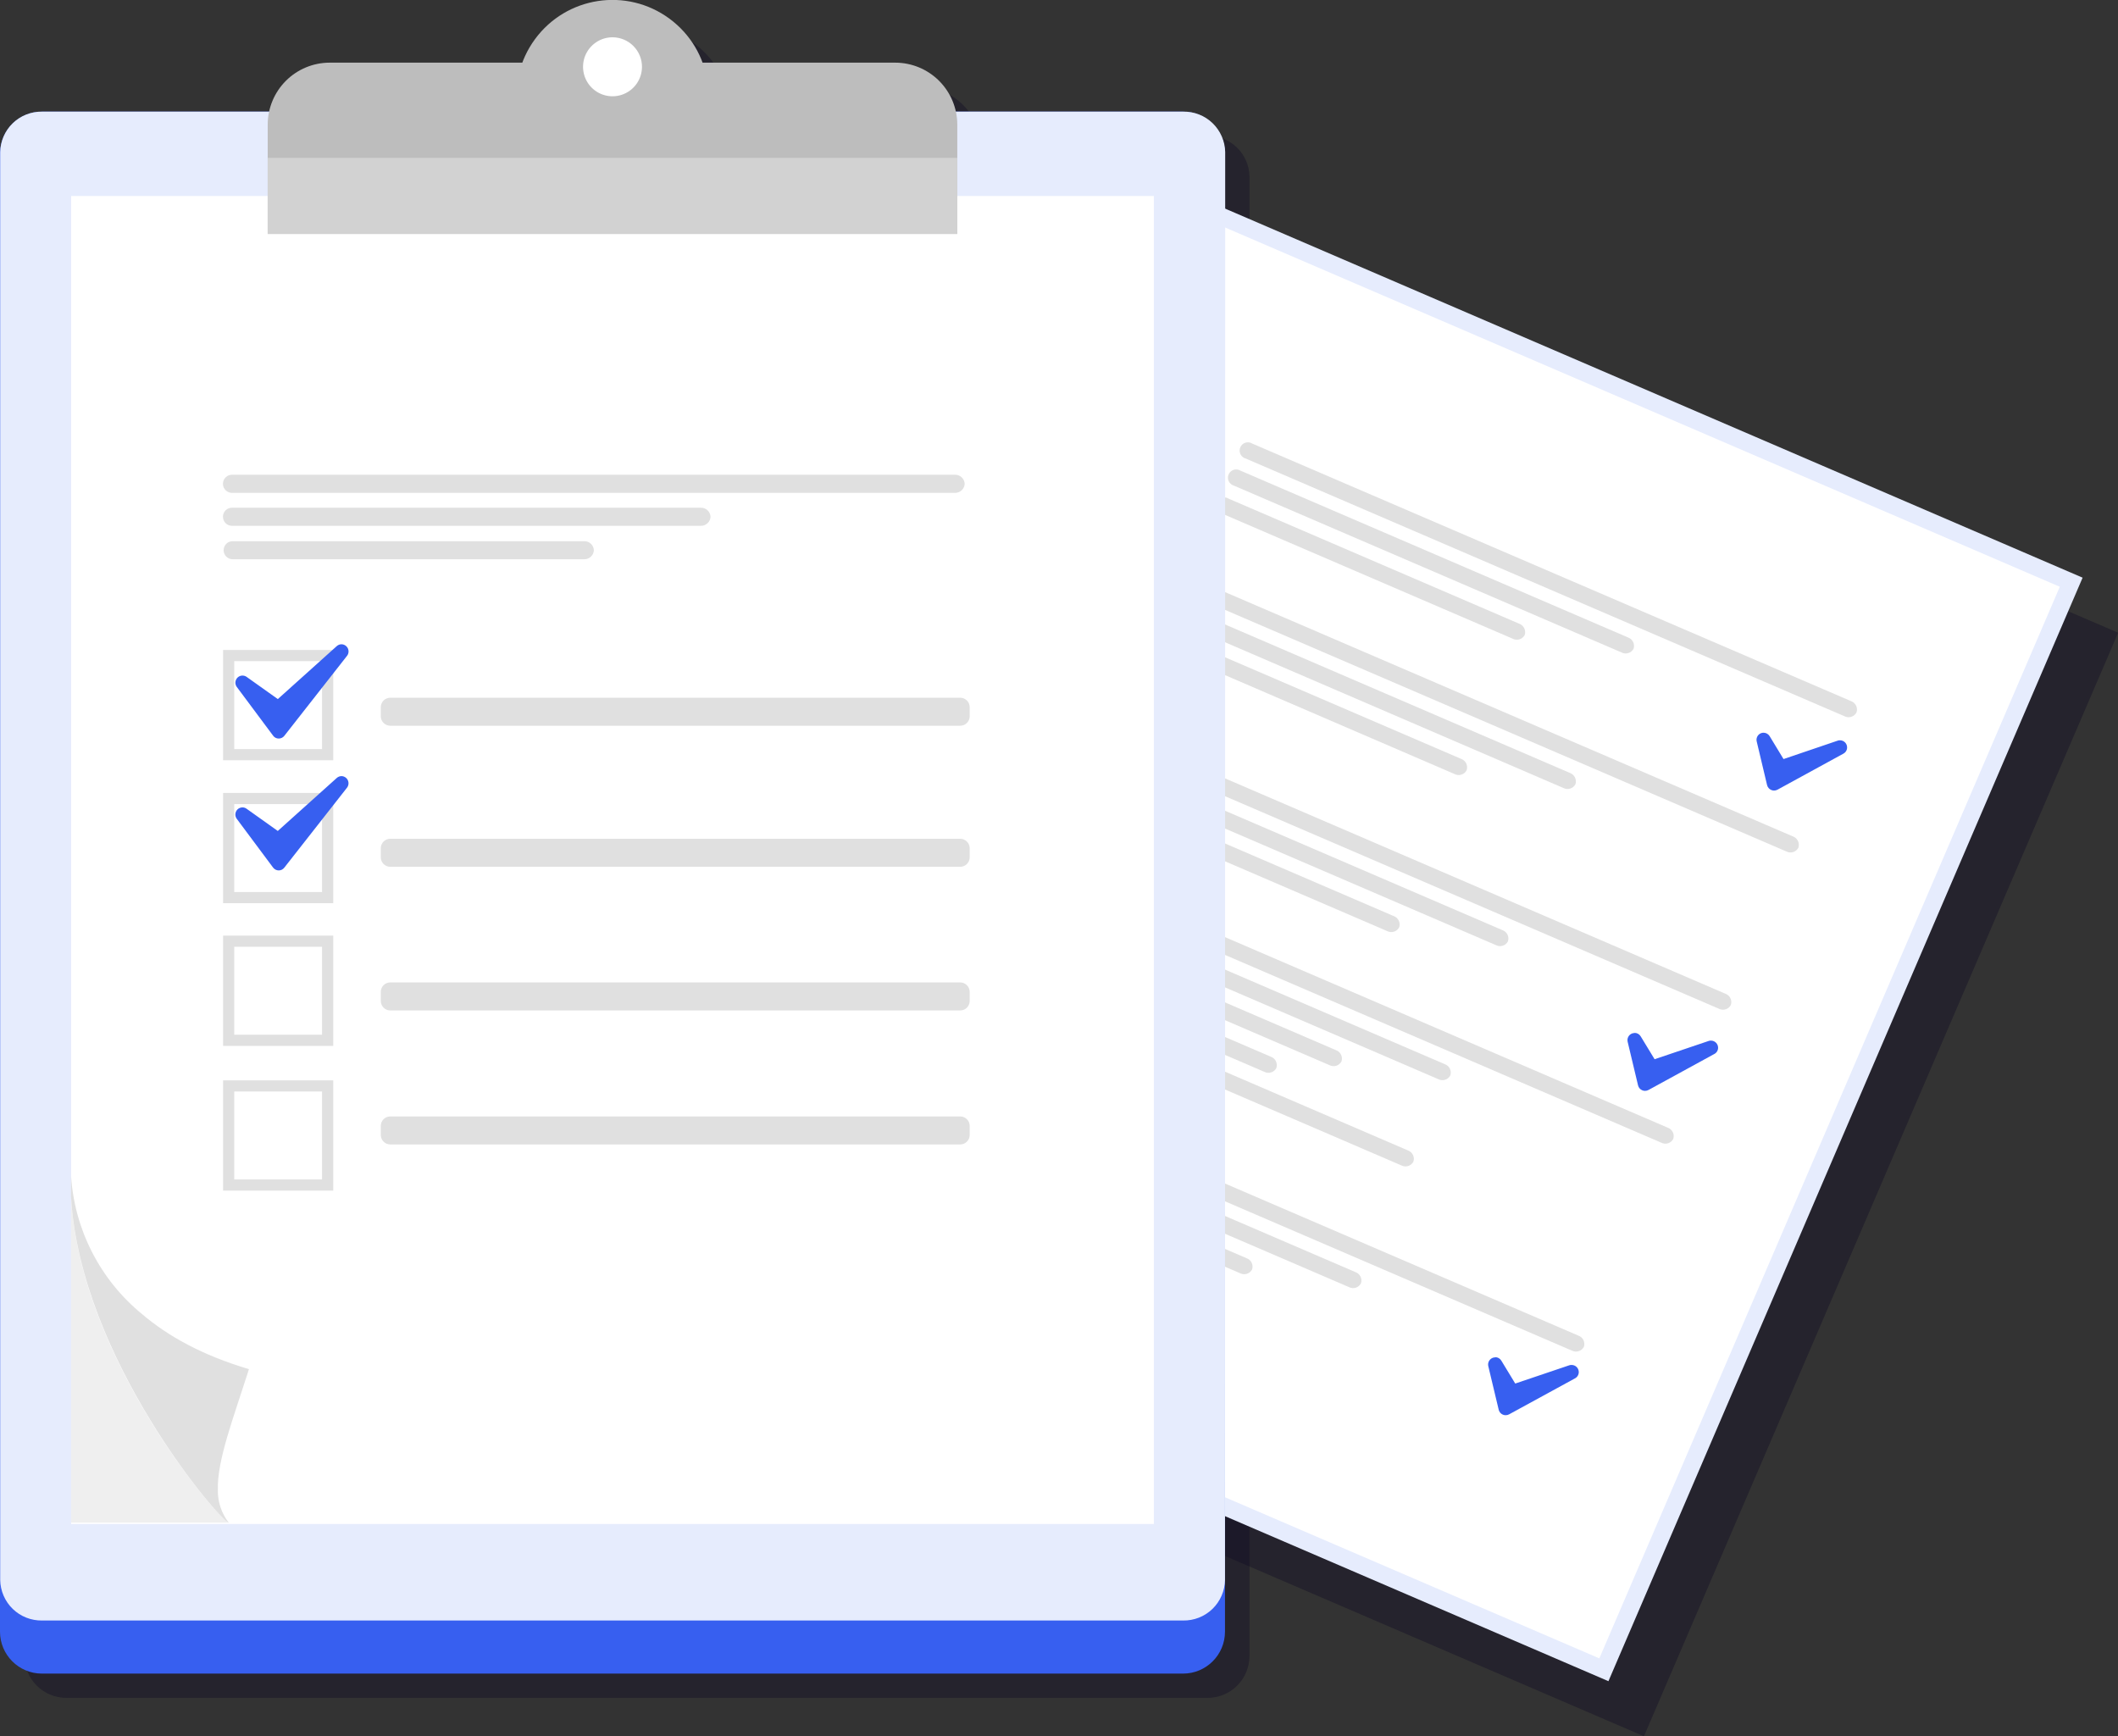 <svg width="122" height="100" viewBox="0 0 122 100" fill="none" xmlns="http://www.w3.org/2000/svg">
<rect x="0" y="0" width="122" height="100" fill="#333333" stroke="none"/>
<g clip-path="url(#clip0_2_3027)">
<path opacity="0.4" d="M70.185 14.142L42.871 77.703L94.693 100.006L122.007 36.445L70.185 14.142Z" fill="#100C25"/>
<path opacity="0.4" d="M69.544 7.828H56.455C56.282 7.03 55.842 6.315 55.206 5.803C54.571 5.29 53.78 5.011 52.964 5.011H41.859C41.467 3.951 40.761 3.036 39.834 2.391C38.907 1.745 37.805 1.398 36.675 1.398C35.546 1.398 34.444 1.745 33.517 2.391C32.59 3.036 31.884 3.951 31.492 5.011H20.387C19.573 5.014 18.785 5.295 18.153 5.807C17.521 6.319 17.082 7.033 16.91 7.828H3.821C3.192 7.818 2.585 8.058 2.133 8.496C1.681 8.933 1.421 9.532 1.41 10.162V95.383C1.41 96.023 1.664 96.636 2.116 97.089C2.568 97.541 3.181 97.795 3.821 97.795H69.558C70.197 97.795 70.811 97.541 71.263 97.089C71.716 96.636 71.97 96.023 71.971 95.383V10.162C71.965 9.849 71.898 9.54 71.773 9.253C71.648 8.967 71.467 8.707 71.242 8.491C71.016 8.274 70.75 8.104 70.459 7.99C70.167 7.876 69.856 7.822 69.544 7.828V7.828Z" fill="#100C25"/>
<path d="M41.483 74.269L68.401 11.627L119.305 33.535L92.386 96.177L41.483 74.269Z" fill="white" stroke="#E6ECFD"/>
<path d="M106.936 41.039C106.873 41.158 106.765 41.248 106.636 41.288C106.507 41.329 106.368 41.317 106.248 41.255L71.76 26.413C71.694 26.396 71.632 26.364 71.579 26.321C71.526 26.277 71.483 26.223 71.453 26.162C71.422 26.1 71.406 26.032 71.404 25.964C71.403 25.895 71.416 25.827 71.443 25.764C71.47 25.701 71.51 25.645 71.561 25.599C71.612 25.553 71.672 25.519 71.738 25.498C71.803 25.478 71.872 25.472 71.94 25.48C72.008 25.489 72.073 25.512 72.132 25.549L106.619 40.382C106.683 40.404 106.742 40.439 106.793 40.484C106.844 40.529 106.885 40.584 106.914 40.645C106.944 40.706 106.961 40.772 106.965 40.839C106.968 40.907 106.959 40.975 106.936 41.039V41.039Z" fill="#E0E0E0"/>
<path d="M94.097 37.366C94.034 37.485 93.926 37.575 93.797 37.615C93.668 37.656 93.528 37.644 93.408 37.582L71.086 27.976C71.02 27.958 70.958 27.927 70.905 27.883C70.852 27.84 70.809 27.786 70.779 27.724C70.749 27.662 70.732 27.595 70.731 27.526C70.729 27.458 70.742 27.39 70.769 27.327C70.796 27.264 70.837 27.207 70.888 27.162C70.938 27.116 70.999 27.081 71.064 27.061C71.129 27.04 71.198 27.034 71.266 27.043C71.334 27.052 71.4 27.075 71.458 27.111L93.78 36.718C93.907 36.763 94.011 36.856 94.07 36.977C94.129 37.098 94.139 37.238 94.097 37.366V37.366Z" fill="#E0E0E0"/>
<path d="M87.826 36.574C87.763 36.693 87.655 36.783 87.526 36.823C87.397 36.864 87.258 36.852 87.138 36.79L70.397 29.585C70.33 29.568 70.269 29.536 70.216 29.493C70.162 29.449 70.119 29.395 70.089 29.333C70.059 29.272 70.043 29.204 70.041 29.136C70.04 29.067 70.053 28.999 70.08 28.936C70.107 28.873 70.147 28.817 70.198 28.771C70.249 28.725 70.309 28.691 70.375 28.67C70.44 28.65 70.509 28.644 70.577 28.652C70.645 28.661 70.71 28.684 70.768 28.721L87.509 35.925C87.636 35.971 87.74 36.064 87.8 36.185C87.859 36.306 87.868 36.446 87.826 36.574V36.574Z" fill="#E0E0E0"/>
<path d="M103.589 48.828C103.525 48.947 103.418 49.037 103.289 49.077C103.16 49.118 103.02 49.106 102.9 49.044L68.412 34.202C68.346 34.185 68.284 34.153 68.231 34.11C68.178 34.066 68.135 34.012 68.105 33.951C68.075 33.889 68.058 33.822 68.057 33.753C68.055 33.684 68.068 33.616 68.095 33.553C68.123 33.49 68.163 33.434 68.214 33.388C68.265 33.342 68.325 33.308 68.39 33.287C68.456 33.267 68.525 33.261 68.593 33.27C68.66 33.278 68.726 33.301 68.784 33.338L103.28 48.179C103.406 48.226 103.508 48.32 103.566 48.441C103.624 48.562 103.632 48.701 103.589 48.828V48.828Z" fill="#E0E0E0"/>
<path d="M90.748 45.17C90.685 45.29 90.577 45.38 90.448 45.42C90.32 45.462 90.18 45.45 90.059 45.389L67.748 35.78C67.682 35.763 67.62 35.731 67.567 35.688C67.514 35.645 67.471 35.59 67.441 35.529C67.411 35.467 67.394 35.4 67.393 35.331C67.391 35.263 67.404 35.194 67.431 35.132C67.458 35.069 67.499 35.012 67.55 34.966C67.6 34.92 67.661 34.886 67.726 34.865C67.791 34.845 67.861 34.839 67.928 34.848C67.996 34.856 68.062 34.88 68.12 34.916L90.434 44.522C90.56 44.568 90.664 44.661 90.722 44.783C90.781 44.904 90.79 45.043 90.748 45.17V45.17Z" fill="#E0E0E0"/>
<path d="M84.478 44.369C84.415 44.488 84.307 44.578 84.178 44.618C84.049 44.659 83.91 44.647 83.79 44.585L67.049 37.372C66.983 37.353 66.923 37.322 66.871 37.278C66.819 37.234 66.777 37.18 66.748 37.119C66.719 37.058 66.703 36.991 66.701 36.923C66.7 36.855 66.713 36.788 66.74 36.726C66.766 36.663 66.806 36.608 66.856 36.562C66.906 36.516 66.966 36.482 67.03 36.461C67.094 36.44 67.163 36.433 67.23 36.441C67.297 36.448 67.362 36.47 67.42 36.505L84.161 43.709C84.225 43.732 84.284 43.767 84.335 43.812C84.386 43.857 84.427 43.912 84.457 43.973C84.486 44.035 84.503 44.101 84.507 44.169C84.511 44.237 84.501 44.305 84.478 44.369V44.369Z" fill="#E0E0E0"/>
<path d="M99.699 57.885C99.636 58.005 99.529 58.094 99.4 58.135C99.272 58.175 99.133 58.163 99.013 58.102L64.525 43.262C64.46 43.244 64.399 43.212 64.347 43.169C64.296 43.125 64.254 43.071 64.224 43.01C64.195 42.948 64.179 42.882 64.178 42.814C64.176 42.746 64.19 42.679 64.216 42.616C64.243 42.554 64.283 42.498 64.333 42.453C64.383 42.407 64.442 42.372 64.507 42.351C64.571 42.33 64.639 42.324 64.707 42.331C64.774 42.339 64.839 42.361 64.897 42.395L99.385 57.237C99.512 57.282 99.617 57.375 99.675 57.496C99.734 57.618 99.743 57.758 99.699 57.885Z" fill="#E0E0E0"/>
<path d="M86.859 54.223C86.795 54.342 86.688 54.431 86.56 54.471C86.431 54.512 86.292 54.5 86.172 54.439L63.847 44.833C63.782 44.815 63.722 44.782 63.67 44.739C63.618 44.695 63.576 44.641 63.547 44.58C63.517 44.519 63.502 44.452 63.5 44.384C63.499 44.316 63.512 44.249 63.538 44.187C63.565 44.124 63.605 44.069 63.655 44.023C63.705 43.977 63.764 43.943 63.829 43.922C63.893 43.901 63.961 43.894 64.029 43.901C64.096 43.909 64.161 43.931 64.219 43.966L86.544 53.575C86.671 53.62 86.776 53.713 86.835 53.834C86.894 53.956 86.902 54.095 86.859 54.223V54.223Z" fill="#E0E0E0"/>
<path d="M80.594 53.415C80.53 53.534 80.423 53.623 80.295 53.663C80.166 53.704 80.028 53.692 79.908 53.631L63.164 46.426C63.099 46.408 63.038 46.376 62.986 46.333C62.934 46.289 62.892 46.235 62.863 46.174C62.834 46.112 62.818 46.046 62.816 45.978C62.815 45.91 62.828 45.843 62.855 45.781C62.882 45.718 62.921 45.662 62.971 45.617C63.022 45.571 63.081 45.536 63.145 45.515C63.21 45.495 63.278 45.488 63.345 45.495C63.413 45.503 63.477 45.525 63.536 45.559L80.279 52.764C80.407 52.809 80.511 52.903 80.57 53.025C80.629 53.147 80.638 53.287 80.594 53.415V53.415Z" fill="#E0E0E0"/>
<path d="M91.233 77.578C91.169 77.697 91.062 77.786 90.934 77.826C90.805 77.866 90.666 77.855 90.546 77.794L56.059 62.952C55.992 62.935 55.931 62.903 55.878 62.86C55.825 62.816 55.782 62.762 55.751 62.701C55.721 62.639 55.705 62.572 55.703 62.503C55.702 62.434 55.715 62.366 55.742 62.303C55.769 62.24 55.809 62.184 55.86 62.138C55.911 62.092 55.971 62.058 56.037 62.037C56.102 62.017 56.171 62.011 56.239 62.02C56.307 62.028 56.372 62.051 56.43 62.088L90.918 76.93C91.045 76.974 91.15 77.067 91.209 77.189C91.268 77.31 91.276 77.45 91.233 77.578Z" fill="#E0E0E0"/>
<path d="M78.392 73.921C78.329 74.04 78.222 74.129 78.093 74.17C77.965 74.21 77.826 74.198 77.706 74.137L55.381 64.53C55.315 64.513 55.253 64.481 55.2 64.438C55.147 64.395 55.104 64.34 55.074 64.279C55.044 64.217 55.027 64.15 55.026 64.081C55.024 64.013 55.037 63.944 55.064 63.882C55.091 63.819 55.132 63.762 55.182 63.716C55.233 63.67 55.294 63.636 55.359 63.615C55.424 63.595 55.493 63.589 55.561 63.598C55.629 63.606 55.694 63.63 55.753 63.666L78.078 73.272C78.205 73.317 78.309 73.41 78.368 73.532C78.427 73.653 78.436 73.793 78.392 73.921Z" fill="#E0E0E0"/>
<path d="M72.121 73.121C72.058 73.24 71.951 73.329 71.823 73.37C71.694 73.41 71.555 73.398 71.435 73.337L54.691 66.132C54.625 66.115 54.563 66.083 54.51 66.04C54.457 65.996 54.414 65.942 54.384 65.88C54.354 65.819 54.338 65.751 54.336 65.683C54.334 65.614 54.348 65.546 54.375 65.483C54.402 65.42 54.442 65.364 54.493 65.318C54.544 65.272 54.604 65.237 54.669 65.217C54.735 65.197 54.804 65.191 54.872 65.199C54.94 65.208 55.005 65.231 55.063 65.267L71.807 72.472C71.934 72.517 72.039 72.61 72.097 72.732C72.156 72.853 72.165 72.993 72.121 73.121V73.121Z" fill="#E0E0E0"/>
<path d="M96.382 65.601C96.318 65.721 96.211 65.81 96.082 65.851C95.953 65.891 95.813 65.879 95.693 65.817L61.205 50.975C61.139 50.958 61.077 50.927 61.024 50.883C60.971 50.84 60.928 50.786 60.898 50.724C60.868 50.662 60.851 50.595 60.85 50.526C60.848 50.458 60.861 50.39 60.888 50.327C60.915 50.264 60.956 50.208 61.007 50.162C61.058 50.116 61.118 50.081 61.183 50.061C61.248 50.04 61.318 50.034 61.386 50.043C61.453 50.052 61.519 50.075 61.577 50.111L96.065 64.953C96.192 64.997 96.297 65.09 96.357 65.212C96.416 65.333 96.425 65.473 96.382 65.601Z" fill="#E0E0E0"/>
<path d="M83.54 61.944C83.477 62.063 83.369 62.153 83.24 62.193C83.111 62.234 82.972 62.222 82.852 62.16L60.529 52.554C60.463 52.536 60.401 52.505 60.348 52.462C60.295 52.418 60.252 52.364 60.222 52.302C60.192 52.24 60.176 52.173 60.174 52.105C60.172 52.036 60.185 51.968 60.213 51.905C60.24 51.842 60.28 51.786 60.331 51.74C60.382 51.694 60.442 51.659 60.507 51.639C60.573 51.618 60.642 51.612 60.71 51.621C60.778 51.63 60.843 51.653 60.901 51.689L83.223 61.296C83.351 61.34 83.455 61.434 83.515 61.555C83.574 61.676 83.583 61.816 83.54 61.944V61.944Z" fill="#E0E0E0"/>
<path d="M81.414 66.91C81.35 67.029 81.242 67.119 81.114 67.159C80.985 67.199 80.846 67.188 80.725 67.127L58.4 57.52C58.335 57.502 58.274 57.47 58.222 57.426C58.171 57.383 58.129 57.329 58.099 57.267C58.07 57.206 58.054 57.139 58.053 57.072C58.051 57.004 58.065 56.937 58.091 56.874C58.118 56.812 58.158 56.756 58.208 56.71C58.258 56.665 58.317 56.63 58.382 56.609C58.446 56.588 58.514 56.581 58.581 56.589C58.649 56.596 58.714 56.618 58.772 56.653L81.097 66.262C81.224 66.307 81.329 66.4 81.388 66.521C81.448 66.643 81.457 66.782 81.414 66.91V66.91Z" fill="#E0E0E0"/>
<path d="M77.272 61.136C77.208 61.255 77.1 61.345 76.972 61.386C76.843 61.426 76.703 61.414 76.583 61.352L59.842 54.147C59.776 54.13 59.714 54.099 59.661 54.055C59.608 54.012 59.565 53.958 59.535 53.896C59.505 53.834 59.488 53.767 59.486 53.698C59.485 53.63 59.498 53.562 59.525 53.499C59.552 53.436 59.593 53.379 59.643 53.333C59.694 53.288 59.755 53.253 59.82 53.233C59.885 53.212 59.954 53.206 60.022 53.215C60.09 53.224 60.156 53.247 60.214 53.283L76.955 60.488C77.082 60.533 77.186 60.626 77.246 60.747C77.305 60.868 77.314 61.008 77.272 61.136V61.136Z" fill="#E0E0E0"/>
<path d="M73.518 61.519C73.455 61.638 73.348 61.728 73.219 61.769C73.091 61.81 72.952 61.798 72.832 61.738L59.119 55.835C59.053 55.818 58.991 55.786 58.938 55.743C58.885 55.699 58.842 55.645 58.812 55.583C58.782 55.522 58.766 55.454 58.764 55.386C58.762 55.317 58.775 55.249 58.802 55.186C58.83 55.123 58.87 55.067 58.921 55.021C58.972 54.975 59.032 54.941 59.097 54.92C59.163 54.9 59.232 54.894 59.3 54.902C59.368 54.911 59.433 54.934 59.491 54.971L73.215 60.871C73.34 60.917 73.442 61.012 73.498 61.133C73.555 61.254 73.562 61.393 73.518 61.519Z" fill="#E0E0E0"/>
<path d="M102.187 45.331C102.141 45.332 102.096 45.317 102.06 45.288C102.023 45.26 101.998 45.22 101.987 45.175L101.389 42.656C101.377 42.609 101.383 42.559 101.405 42.515C101.427 42.471 101.464 42.437 101.509 42.418C101.535 42.413 101.562 42.413 101.588 42.418C101.623 42.418 101.658 42.427 101.689 42.444C101.719 42.462 101.745 42.487 101.763 42.517L102.651 43.977L105.931 42.883C105.953 42.879 105.975 42.879 105.997 42.883C106.037 42.883 106.076 42.895 106.11 42.916C106.143 42.938 106.169 42.969 106.185 43.006C106.209 43.055 106.212 43.11 106.195 43.161C106.179 43.212 106.143 43.255 106.095 43.28L102.296 45.353C102.258 45.356 102.22 45.349 102.187 45.331V45.331Z" fill="#375FF0"/>
<path d="M101.591 42.614L102.564 44.214L105.989 43.057L102.19 45.13L101.591 42.614V42.614ZM101.586 42.203C101.532 42.203 101.479 42.213 101.43 42.233C101.34 42.27 101.266 42.339 101.222 42.425C101.178 42.512 101.166 42.612 101.189 42.706L101.788 45.226C101.804 45.286 101.833 45.341 101.873 45.389C101.913 45.436 101.964 45.474 102.02 45.499C102.073 45.523 102.129 45.535 102.187 45.535C102.256 45.535 102.323 45.518 102.384 45.486L106.172 43.415C106.239 43.381 106.296 43.329 106.336 43.265C106.375 43.201 106.396 43.127 106.396 43.051C106.396 42.946 106.356 42.845 106.284 42.768C106.212 42.692 106.113 42.646 106.008 42.641H105.926C105.899 42.645 105.872 42.653 105.847 42.663L102.734 43.721L101.933 42.4C101.896 42.34 101.844 42.29 101.782 42.255C101.721 42.221 101.651 42.203 101.58 42.203H101.586Z" fill="#375FF0"/>
<path d="M86.728 81.314C86.7 81.314 86.672 81.309 86.646 81.298C86.617 81.285 86.592 81.266 86.571 81.242C86.551 81.217 86.536 81.189 86.528 81.159L85.927 78.639C85.916 78.591 85.923 78.541 85.945 78.498C85.968 78.454 86.005 78.42 86.05 78.401C86.075 78.397 86.101 78.397 86.126 78.401C86.162 78.401 86.196 78.41 86.227 78.427C86.258 78.445 86.283 78.47 86.302 78.5L87.19 79.96L90.47 78.866C90.491 78.862 90.513 78.862 90.535 78.866C90.581 78.866 90.625 78.881 90.662 78.909C90.698 78.937 90.724 78.976 90.735 79.021C90.746 79.065 90.742 79.112 90.724 79.154C90.706 79.196 90.674 79.23 90.634 79.252L86.834 81.325C86.799 81.331 86.762 81.328 86.728 81.314V81.314Z" fill="#375FF0"/>
<path d="M86.127 78.593L87.1 80.193L90.527 79.036L86.728 81.11L86.127 78.593V78.593ZM86.127 78.183C86.073 78.182 86.02 78.192 85.971 78.213C85.881 78.251 85.807 78.319 85.762 78.406C85.718 78.493 85.705 78.594 85.728 78.689L86.329 81.205C86.344 81.266 86.373 81.322 86.413 81.369C86.454 81.417 86.504 81.454 86.561 81.479C86.614 81.503 86.671 81.515 86.728 81.514C86.797 81.515 86.864 81.498 86.925 81.465L90.713 79.397C90.794 79.357 90.86 79.29 90.899 79.208C90.939 79.126 90.95 79.033 90.93 78.944C90.911 78.855 90.863 78.775 90.794 78.717C90.724 78.658 90.637 78.624 90.546 78.621H90.527C90.507 78.618 90.487 78.618 90.467 78.621C90.44 78.624 90.414 78.63 90.388 78.64L87.28 79.69L86.477 78.369C86.441 78.308 86.389 78.258 86.328 78.224C86.266 78.189 86.197 78.171 86.127 78.172V78.183Z" fill="#375FF0"/>
<path d="M94.755 62.638C94.727 62.638 94.699 62.632 94.673 62.621C94.644 62.608 94.618 62.589 94.598 62.564C94.578 62.539 94.563 62.51 94.556 62.479L93.954 59.963C93.944 59.915 93.95 59.865 93.972 59.821C93.995 59.778 94.032 59.743 94.077 59.725C94.102 59.715 94.128 59.71 94.154 59.711C94.189 59.711 94.224 59.72 94.254 59.737C94.285 59.754 94.311 59.779 94.329 59.809L95.217 61.27L98.497 60.176C98.519 60.172 98.541 60.172 98.563 60.176C98.608 60.176 98.653 60.191 98.689 60.219C98.725 60.247 98.751 60.286 98.762 60.33C98.773 60.375 98.77 60.422 98.751 60.464C98.733 60.505 98.701 60.54 98.661 60.562L94.862 62.635C94.827 62.645 94.79 62.646 94.755 62.638Z" fill="#375FF0"/>
<path d="M94.154 59.911L95.127 61.511L98.555 60.354L94.755 62.427L94.154 59.911V59.911ZM94.154 59.5C94.101 59.5 94.048 59.51 93.998 59.531C93.908 59.568 93.834 59.636 93.79 59.722C93.745 59.809 93.733 59.909 93.755 60.004L94.356 62.523C94.372 62.583 94.401 62.639 94.441 62.687C94.481 62.734 94.532 62.772 94.589 62.796C94.641 62.82 94.698 62.832 94.755 62.832C94.824 62.832 94.892 62.815 94.952 62.783L98.74 60.712C98.808 60.678 98.865 60.627 98.904 60.562C98.944 60.498 98.965 60.424 98.965 60.348C98.965 60.243 98.924 60.141 98.851 60.065C98.778 59.988 98.679 59.943 98.574 59.938H98.494C98.467 59.942 98.441 59.95 98.415 59.96L95.307 61.01L94.504 59.689C94.468 59.629 94.416 59.579 94.355 59.544C94.294 59.51 94.224 59.492 94.154 59.492V59.5Z" fill="#375FF0"/>
<path d="M68.147 6.43H2.413C1.081 6.43 0 7.511 0 8.845V93.981C0 95.315 1.081 96.397 2.413 96.397H68.147C69.48 96.397 70.561 95.315 70.561 93.981V8.845C70.561 7.511 69.48 6.43 68.147 6.43Z" fill="#375FF0"/>
<path d="M70.562 91.006C70.556 91.317 70.49 91.625 70.365 91.911C70.241 92.197 70.062 92.456 69.838 92.673C69.614 92.889 69.349 93.06 69.059 93.174C68.769 93.288 68.46 93.344 68.148 93.339H2.425C2.114 93.344 1.804 93.288 1.514 93.174C1.224 93.06 0.96 92.889 0.735 92.673C0.511 92.456 0.332 92.197 0.208 91.911C0.084 91.625 0.017 91.317 0.012 91.006V8.763C0.017 8.451 0.084 8.144 0.208 7.858C0.332 7.572 0.511 7.313 0.735 7.096C0.96 6.88 1.224 6.709 1.514 6.595C1.804 6.481 2.114 6.425 2.425 6.43H68.159C68.471 6.425 68.78 6.481 69.07 6.595C69.36 6.709 69.625 6.88 69.849 7.096C70.073 7.313 70.252 7.572 70.376 7.858C70.501 8.144 70.567 8.451 70.573 8.763L70.562 91.006Z" fill="#E6ECFD"/>
<path d="M66.464 11.289H4.098V87.779H66.464V11.289Z" fill="white"/>
<path d="M55.142 7.184C55.141 6.236 54.764 5.328 54.095 4.657C53.425 3.987 52.517 3.61 51.569 3.609H18.992C18.045 3.609 17.136 3.986 16.466 4.656C15.796 5.327 15.42 6.236 15.42 7.184V13.476H55.142V7.184Z" fill="#BDBDBD"/>
<path d="M39.74 8.82C41.552 6.355 41.023 2.886 38.559 1.073C36.096 -0.74 32.63 -0.211 30.818 2.254C29.006 4.72 29.534 8.189 31.998 10.002C34.462 11.815 37.928 11.286 39.74 8.82Z" fill="#BDBDBD"/>
<path d="M36.979 3.847C36.979 4.183 36.879 4.511 36.693 4.791C36.506 5.07 36.241 5.288 35.931 5.416C35.621 5.545 35.279 5.579 34.95 5.513C34.621 5.447 34.319 5.286 34.081 5.048C33.844 4.811 33.682 4.508 33.617 4.178C33.551 3.849 33.585 3.507 33.713 3.197C33.842 2.887 34.059 2.621 34.338 2.435C34.617 2.248 34.946 2.148 35.281 2.148C35.731 2.148 36.163 2.327 36.481 2.646C36.8 2.965 36.979 3.397 36.979 3.847Z" fill="white"/>
<path d="M55.14 9.094H15.418V13.473H55.14V9.094Z" fill="#D2D2D2"/>
<path d="M55.567 27.868C55.56 28.008 55.499 28.14 55.398 28.237C55.296 28.334 55.161 28.387 55.02 28.387H13.402C13.33 28.392 13.258 28.383 13.191 28.359C13.123 28.335 13.061 28.298 13.008 28.249C12.956 28.2 12.914 28.141 12.885 28.075C12.857 28.009 12.842 27.938 12.842 27.866C12.842 27.794 12.857 27.723 12.885 27.658C12.914 27.592 12.956 27.532 13.008 27.484C13.061 27.435 13.123 27.397 13.191 27.373C13.258 27.35 13.33 27.34 13.402 27.345H55.02C55.161 27.345 55.297 27.399 55.398 27.497C55.5 27.594 55.561 27.727 55.567 27.868V27.868Z" fill="#E0E0E0"/>
<path d="M40.928 29.766C40.921 29.906 40.86 30.038 40.758 30.135C40.657 30.232 40.522 30.286 40.381 30.286H13.402C13.33 30.291 13.258 30.281 13.191 30.257C13.123 30.234 13.061 30.196 13.008 30.147C12.956 30.098 12.914 30.039 12.885 29.973C12.857 29.907 12.842 29.836 12.842 29.765C12.842 29.693 12.857 29.622 12.885 29.556C12.914 29.49 12.956 29.431 13.008 29.382C13.061 29.333 13.123 29.296 13.191 29.272C13.258 29.248 13.33 29.238 13.402 29.244H40.381C40.522 29.243 40.657 29.298 40.759 29.395C40.861 29.492 40.922 29.625 40.928 29.766V29.766Z" fill="#E0E0E0"/>
<path d="M34.208 31.692C34.201 31.832 34.141 31.964 34.039 32.061C33.937 32.158 33.802 32.212 33.661 32.211H13.4C13.262 32.211 13.13 32.157 13.033 32.059C12.936 31.962 12.881 31.829 12.881 31.692C12.881 31.554 12.936 31.422 13.033 31.324C13.13 31.227 13.262 31.172 13.4 31.172H33.661C33.802 31.172 33.937 31.226 34.039 31.322C34.141 31.419 34.201 31.551 34.208 31.692Z" fill="#E0E0E0"/>
<path d="M55.309 40.188H22.48C22.178 40.188 21.934 40.432 21.934 40.735V41.254C21.934 41.556 22.178 41.801 22.48 41.801H55.309C55.611 41.801 55.856 41.556 55.856 41.254V40.735C55.856 40.432 55.611 40.188 55.309 40.188Z" fill="#E0E0E0"/>
<path d="M55.309 48.312H22.48C22.178 48.312 21.934 48.557 21.934 48.86V49.379C21.934 49.681 22.178 49.926 22.48 49.926H55.309C55.611 49.926 55.856 49.681 55.856 49.379V48.86C55.856 48.557 55.611 48.312 55.309 48.312Z" fill="#E0E0E0"/>
<path d="M55.309 56.586H22.48C22.178 56.586 21.934 56.831 21.934 57.133V57.653C21.934 57.955 22.178 58.2 22.48 58.2H55.309C55.611 58.2 55.856 57.955 55.856 57.653V57.133C55.856 56.831 55.611 56.586 55.309 56.586Z" fill="#E0E0E0"/>
<path d="M55.309 64.305H22.48C22.178 64.305 21.934 64.55 21.934 64.852V65.371C21.934 65.674 22.178 65.918 22.48 65.918H55.309C55.611 65.918 55.856 65.674 55.856 65.371V64.852C55.856 64.55 55.611 64.305 55.309 64.305Z" fill="#E0E0E0"/>
<path d="M18.551 38.08V43.146H13.492V38.08H18.551ZM19.196 37.438H12.85V43.789H19.196V37.438V37.438Z" fill="#E0E0E0"/>
<path d="M18.551 46.315V51.38H13.492V46.315H18.551ZM19.196 45.672H12.85V52.023H19.196V45.672Z" fill="#E0E0E0"/>
<path d="M18.551 54.533V59.599H13.492V54.533H18.551ZM19.196 53.891H12.85V60.242H19.196V53.891V53.891Z" fill="#E0E0E0"/>
<path d="M18.551 62.869V67.935H13.492V62.869H18.551ZM19.196 62.227H12.85V68.578H19.196V62.227V62.227Z" fill="#E0E0E0"/>
<path d="M16.054 42.351C16.023 42.351 15.992 42.343 15.963 42.329C15.935 42.315 15.911 42.294 15.893 42.269L13.799 39.459C13.768 39.419 13.753 39.369 13.756 39.319C13.76 39.268 13.782 39.221 13.818 39.186C13.837 39.166 13.861 39.151 13.886 39.14C13.911 39.13 13.938 39.125 13.966 39.126C14.008 39.125 14.05 39.138 14.083 39.164L16.016 40.532L19.534 37.372C19.571 37.338 19.62 37.32 19.67 37.32C19.708 37.32 19.746 37.331 19.778 37.352C19.811 37.372 19.837 37.401 19.854 37.436C19.87 37.47 19.877 37.508 19.873 37.547C19.869 37.585 19.855 37.621 19.831 37.651L16.218 42.263C16.199 42.287 16.174 42.307 16.146 42.32C16.118 42.333 16.088 42.34 16.057 42.34L16.054 42.351Z" fill="#375FF0"/>
<path d="M19.671 37.531L16.057 42.14L13.966 39.333L16.03 40.802L19.671 37.52V37.531ZM19.671 37.109C19.57 37.109 19.472 37.148 19.397 37.216L16.003 40.266L14.204 38.986C14.135 38.938 14.053 38.912 13.969 38.912C13.893 38.912 13.819 38.933 13.754 38.972C13.69 39.012 13.637 39.069 13.603 39.137C13.569 39.205 13.554 39.281 13.56 39.356C13.566 39.432 13.594 39.505 13.639 39.566L15.732 42.375C15.769 42.426 15.817 42.468 15.873 42.496C15.93 42.525 15.992 42.539 16.055 42.539V42.539C16.117 42.539 16.178 42.525 16.234 42.498C16.29 42.471 16.339 42.432 16.377 42.383L19.982 37.785C20.032 37.725 20.063 37.652 20.073 37.575C20.083 37.498 20.071 37.42 20.039 37.349C20.006 37.279 19.954 37.219 19.889 37.176C19.824 37.134 19.748 37.111 19.671 37.109V37.109Z" fill="#375FF0"/>
<path d="M16.055 49.951C16.024 49.95 15.993 49.943 15.965 49.928C15.937 49.914 15.913 49.894 15.894 49.868L13.8 47.059C13.778 47.028 13.765 46.992 13.762 46.954C13.759 46.916 13.767 46.879 13.784 46.845C13.801 46.811 13.828 46.782 13.86 46.763C13.892 46.742 13.929 46.732 13.967 46.731C14.009 46.732 14.05 46.745 14.084 46.769L16.017 48.137L19.534 44.975C19.572 44.941 19.62 44.922 19.671 44.922C19.722 44.922 19.77 44.941 19.808 44.975C19.844 45.01 19.866 45.057 19.87 45.108C19.874 45.158 19.86 45.208 19.83 45.249L16.216 49.858C16.197 49.882 16.173 49.902 16.145 49.916C16.117 49.93 16.086 49.937 16.055 49.937V49.951Z" fill="#375FF0"/>
<path d="M19.672 45.122L16.058 49.733L13.967 46.924L16.031 48.396L19.672 45.113V45.122ZM19.672 44.703C19.571 44.704 19.473 44.742 19.398 44.81L16.001 47.862L14.203 46.582C14.134 46.532 14.052 46.505 13.967 46.506C13.913 46.505 13.858 46.516 13.807 46.537C13.757 46.558 13.711 46.589 13.672 46.629C13.605 46.699 13.564 46.791 13.558 46.889C13.551 46.986 13.579 47.083 13.637 47.162L15.73 49.971C15.768 50.022 15.817 50.062 15.873 50.091C15.928 50.119 15.99 50.135 16.053 50.135V50.135C16.115 50.135 16.177 50.121 16.233 50.094C16.289 50.066 16.337 50.026 16.375 49.977L19.981 45.379C20.03 45.319 20.061 45.246 20.071 45.169C20.081 45.092 20.069 45.014 20.037 44.943C20.004 44.873 19.953 44.812 19.887 44.77C19.822 44.728 19.747 44.704 19.669 44.703H19.672Z" fill="#375FF0"/>
<path d="M4.098 69.016V87.701H13.177C12.778 87.701 4.647 78.4 4.098 69.016Z" fill="#EFEFEF"/>
<path d="M14.339 78.862C11.646 78.061 9.659 76.948 8.192 75.698C6.996 74.722 6.015 73.509 5.31 72.136C4.604 70.763 4.19 69.26 4.092 67.719V68.941C4.638 78.326 12.773 87.703 13.171 87.7C12.758 87.162 12.538 86.5 12.548 85.821C12.505 84.092 13.431 81.724 14.339 78.862Z" fill="#E0E0E0"/>
</g>
<defs>
<clipPath id="clip0_2_3027">
<rect width="122" height="100" fill="white"/>
</clipPath>
</defs>
</svg>
